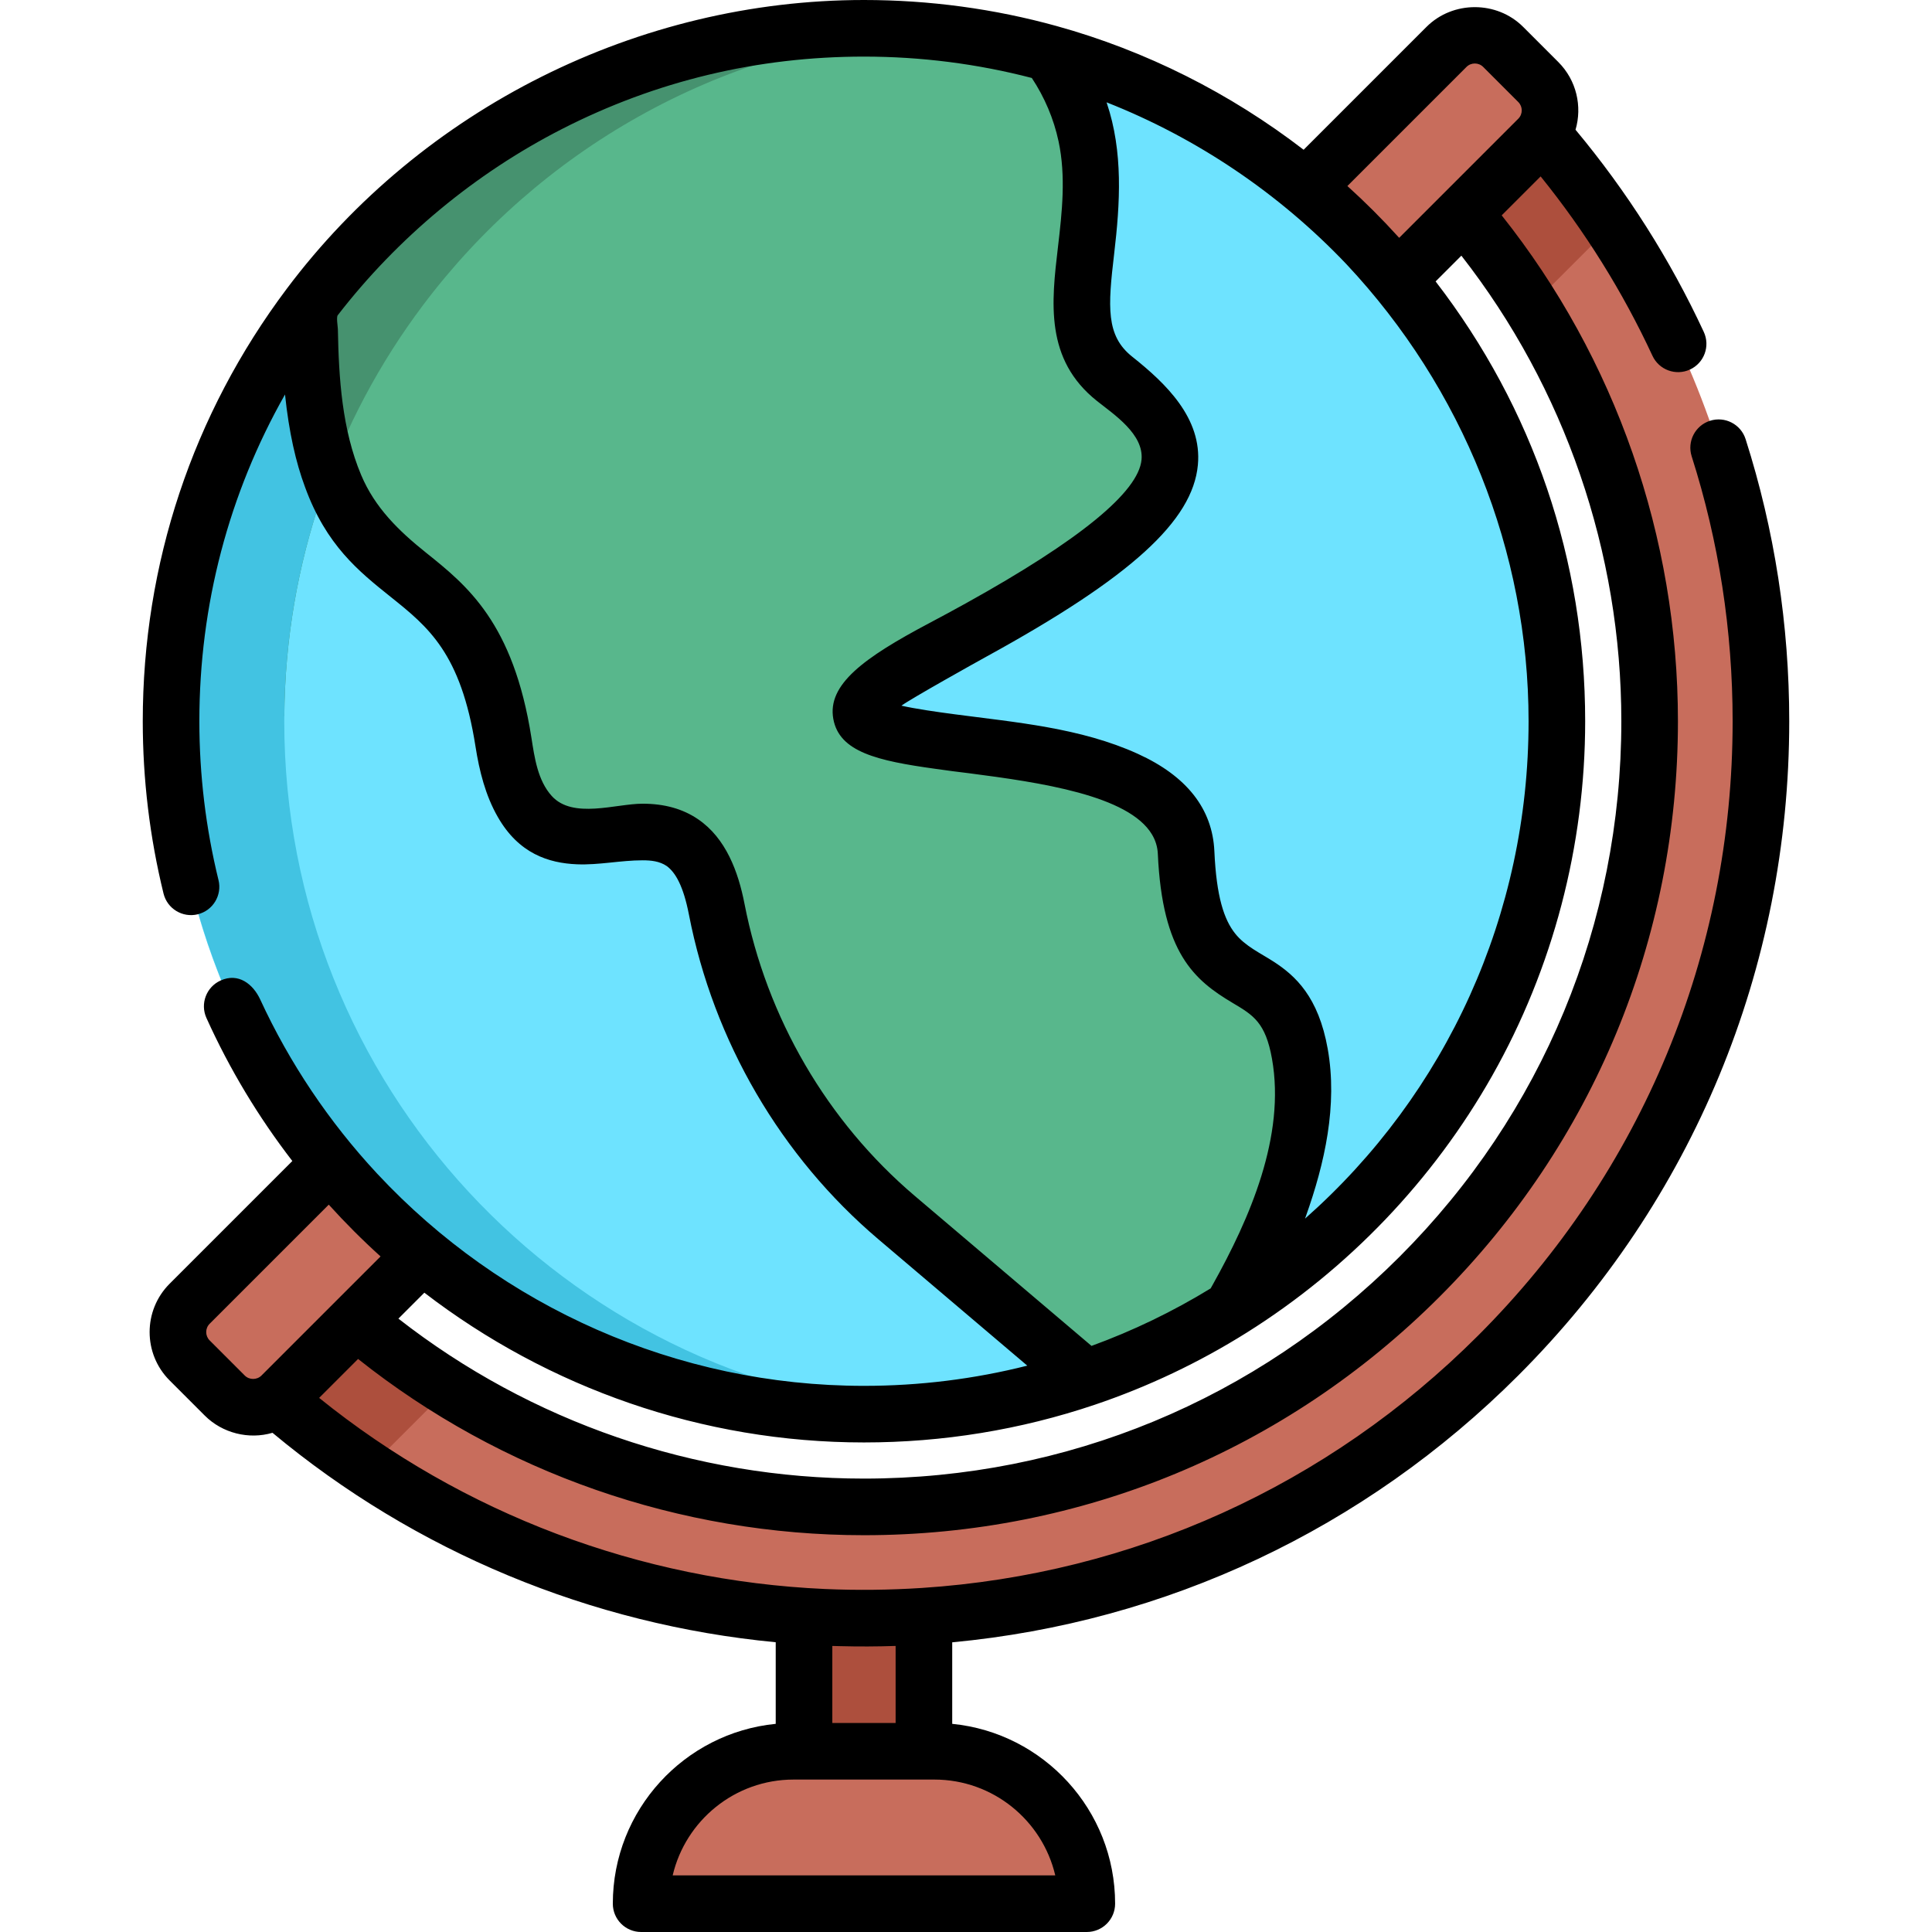 <?xml version="1.0" encoding="iso-8859-1"?>
<!-- Generator: Adobe Illustrator 19.0.0, SVG Export Plug-In . SVG Version: 6.00 Build 0)  -->
<svg xmlns="http://www.w3.org/2000/svg" xmlns:xlink="http://www.w3.org/1999/xlink" version="1.1" id="Layer_1" x="0px" y="0px" viewBox="0 0 512 512" style="enable-background:new 0 0 512 512;" xml:space="preserve" width="512" height="512">
<g>
	<g>
		<rect x="213.075" y="413.766" style="fill:#AD4F3D;" width="31.774" height="70.535"/>
		<g>
			<path style="fill:#C86D5C;" d="M228.962,428.838c-63.493,0-123.186-24.725-168.083-69.622l20.856-20.856     c39.326,39.325,91.612,60.983,147.227,60.983c55.614,0,107.9-21.658,147.226-60.983c39.325-39.326,60.983-91.612,60.983-147.227     c0-55.615-21.658-107.901-60.983-147.226l20.856-20.856c44.897,44.896,69.622,104.589,69.622,168.082     s-24.725,123.187-69.622,168.083C352.148,404.113,292.455,428.838,228.962,428.838z"/>
		</g>
		<g>
			<path style="fill:#AD4F3D;" d="M118.902,367.953c-13.316-8.324-25.787-18.213-37.166-29.593l-20.856,20.856     c11.34,11.34,23.627,21.388,36.677,30.082L118.902,367.953z"/>
			<path style="fill:#AD4F3D;" d="M397.044,23.052l-20.856,20.856c11.379,11.379,21.269,23.85,29.593,37.166l21.345-21.345     C418.433,46.678,408.384,34.391,397.044,23.052z"/>
		</g>
		<path style="fill:#C86D5C;" d="M407.668,21.744l-9.316-9.317c-4.146-4.147-10.869-4.147-15.016,0L50.256,345.508    c-4.147,4.147-4.147,10.869,0,15.016l9.317,9.316c4.147,4.146,10.869,4.146,15.016,0l333.08-333.08    C411.815,32.613,411.815,25.891,407.668,21.744z"/>
		<path style="fill:#58B78C;" d="M345.243,121.302l-41.404-91.108L278.05,14.136C262.428,9.81,245.96,7.5,228.961,7.5    c-60.101,0-113.468,28.876-146.965,73.522L64.121,125.89l8.937,60.449l53.54,82.826l78.923,52.705l44.243,31.462l37.921,11.847    c13.696-4.621,26.664-10.805,38.698-18.356v-0.02l36.446-55.084l5.899-55.713L345.243,121.302z"/>
		<path style="fill:#6EE3FF;" d="M287.686,365.179c-18.444,6.214-38.187,9.586-58.725,9.586    c-101.415,0-183.628-82.213-183.628-183.628c0-41.313,13.646-79.441,36.663-110.116c-0.354,89.439,41.598,52.738,51.43,115.661    c8.17,52.285,47.566-1.789,56.513,44.263c6.194,31.875,22.937,60.741,47.694,81.751L287.686,365.179z"/>
		<path style="fill:#46926F;" d="M73.058,186.339l2.288,3.539c0.275-40.828,13.868-78.494,36.65-108.857    c30.673-40.882,78.011-68.523,131.919-72.897c-1.691-0.136-3.391-0.244-5.094-0.338c-3.284-0.181-6.571-0.287-9.86-0.287    c-26.294,0-51.3,5.527-73.916,15.484c-28.797,12.678-54.17,32.875-73.049,58.038L64.121,125.89L73.058,186.339z"/>
		<path style="fill:#42C3E2;" d="M232.757,374.726c3.778-0.077,7.527-0.269,11.245-0.571    c-94.417-7.613-168.669-86.641-168.669-183.018c0-23.214,4.309-45.422,12.168-65.868c-3.452-9.959-5.586-23.801-5.506-44.248    c-1.438,1.917-2.84,3.864-4.205,5.838c-21.087,30.517-32.458,67.196-32.458,104.278c0,37.87,11.93,75.436,33.878,106.3    c11.094,15.6,24.564,29.391,39.882,40.847c31.582,23.619,70.437,36.48,109.867,36.48    C229.351,374.765,231.882,374.741,232.757,374.726z"/>
		<path style="fill:#6EE3FF;" d="M412.588,191.137c0,65.627-34.431,123.211-86.205,155.686v-0.02c0,0,23.341-38.039,18.09-67.534    c-5.24-29.495-28.178-9.635-30.144-53.327c-1.966-43.682-137.645-15.495-64.565-54.173c73.079-38.668,67.957-53.622,45.609-71.378    c-22.338-17.756,8.691-50.496-17.314-86.234c0-0.01-0.01-0.01-0.01-0.02C355.633,35.609,412.588,106.712,412.588,191.137z"/>
		<path style="fill:#C86D5C;" d="M247.622,464.103h-37.319c-22.311,0-40.397,18.086-40.397,40.397v0h118.114v0    C288.019,482.189,269.932,464.103,247.622,464.103z"/>
	</g>
	<g>
		<path d="M402.348,364.519c46.313-46.312,71.818-107.888,71.818-173.385c0-25.545-3.89-50.698-11.563-74.761    c-1.258-3.947-5.479-6.125-9.424-4.867c-3.946,1.258-6.125,5.478-4.867,9.424c7.202,22.587,10.854,46.208,10.854,70.204    c0,61.491-23.945,119.3-67.425,162.779c-39.854,39.855-91.753,63.282-147.487,66.913c-8.526,0.554-17.068,0.643-25.604,0.278    c-49.02-2.188-96.013-19.926-134.071-50.648l10.318-10.317c37.936,30.167,85.269,46.705,134.065,46.705    c57.618,0,111.787-22.438,152.53-63.179c40.742-40.743,63.179-94.913,63.179-152.53c0-48.797-16.538-96.129-46.705-134.065    l10.319-10.319c11.805,14.608,21.754,30.562,29.632,47.527c1.744,3.757,6.204,5.389,9.961,3.644    c3.757-1.744,5.388-6.204,3.644-9.961c-8.927-19.224-20.352-37.225-33.989-53.578c1.807-6.157,0.288-13.092-4.56-17.941    c0,0-9.312-9.312-9.316-9.316c-6.982-6.982-18.648-6.976-25.623-0.001l-32.558,32.559c-19.472-14.977-41.747-26.221-65.423-32.775    C263.499,2.324,246.309,0,228.961,0C169.193,0,111.859,28.725,75.997,76.52c-24.967,33.274-38.164,72.908-38.164,114.617    c0,15.401,1.852,30.764,5.505,45.663c0.986,4.022,5.045,6.483,9.07,5.498c4.023-0.986,6.484-5.047,5.498-9.07    c-3.367-13.73-5.074-27.892-5.074-42.09c0-30.768,7.792-60.31,22.7-86.597c1.048,10.033,2.864,17.985,5.306,24.542    c5.622,15.427,14.225,22.319,22.66,29.07c10.006,8.009,18.647,14.927,22.517,39.688c1.006,6.439,2.641,12.999,5.922,18.687    c5.536,9.677,13.44,12.214,20.973,12.519c5.831,0.237,11.564-1.058,17.378-1.058c2.237,0,4.521,0.228,6.418,1.53    c2.303,1.698,4.398,5.282,5.869,12.857c6.518,33.539,24.347,64.095,50.203,86.039l39.465,33.496    c-14.087,3.557-28.593,5.354-43.284,5.354c-49.597,0-96.073-20.973-128.88-56.107c-0.074-0.08-0.149-0.16-0.224-0.24    c-12.641-13.595-23.109-29.181-30.89-46.036c-1.907-4.127-5.806-7.171-10.511-5.032c-3.774,1.706-5.452,6.149-3.746,9.923    c6.172,13.656,13.846,26.343,22.767,37.908l-32.524,32.524c-7.064,7.064-7.064,18.558,0,25.622c0,0,9.313,9.312,9.317,9.316    c4.648,4.648,11.646,6.419,17.948,4.564c37.87,31.561,84.392,50.83,133.358,55.505v21.625c-24.2,2.382-43.17,22.846-43.17,47.662    c0,4.142,3.358,7.5,7.5,7.5h118.114c4.142,0,7.5-3.358,7.5-7.5c0-24.815-18.97-45.28-43.17-47.662v-21.604    C309.016,429.907,361.593,405.275,402.348,364.519z M357.073,49.298l31.567-31.567c1.206-1.206,3.208-1.202,4.41,0l9.316,9.316    c1.216,1.216,1.215,3.194,0,4.41l-31.569,31.569c-0.078-0.086-0.159-0.169-0.237-0.255    C366.294,58.063,361.784,53.559,357.073,49.298z M356.813,70.008c0.015,0.016,0.029,0.031,0.044,0.047    c30.771,32.823,48.231,76.021,48.231,121.082c0,51.155-21.717,98.653-59.237,131.81c0.073-0.202,0.143-0.411,0.216-0.615    c5.015-14.083,8.451-29.428,5.791-44.376c-2.455-13.818-8.589-19.395-14.345-23.118c-3.519-2.276-7.528-4.088-10.191-7.444    c-2.922-3.683-4.955-9.679-5.5-21.791c-0.508-11.275-7.339-19.941-20.289-25.83c-15.208-6.915-32.322-8.329-48.68-10.499    c-4.92-0.653-10.216-1.415-13.966-2.261c2.568-1.888,19.978-11.603,22.619-13.052c38.211-20.974,54.573-35.923,55.946-50.757    c1.148-12.401-8.523-21.624-17.412-28.686c-6.98-5.549-6.438-13.168-4.775-27.275c1.577-13.381,2.415-27-1.962-39.971    c-0.017-0.051-0.03-0.101-0.048-0.152C317.194,36.553,339.019,51.279,356.813,70.008z M197.301,239.515    c-1.64-8.445-4.915-17.4-12.336-22.427c-4.004-2.728-8.876-4.099-14.676-4.099c-7.118,0-18.457,4.132-24.062-2.038    c-3.724-4.1-4.57-10.171-5.391-15.426c-4.769-30.517-17.091-40.38-27.963-49.083c-7.212-5.773-13.507-11.889-17.156-20.543    c-5.083-12.053-5.939-25.724-6.175-38.652c-0.012-0.686-0.455-3.168-0.037-3.705c15.872-20.536,36.365-37.565,59.41-49.344    C173.836,21.458,200.767,15,228.961,15c15.086,0,30.036,1.905,44.481,5.664c3.376,5.106,5.81,10.807,7.089,16.797    c1.975,9.247,0.933,18.743-0.162,28.027c-1.725,14.634-3.508,29.767,10.34,40.774c4.557,3.621,12.437,8.796,11.808,15.559    c-0.793,8.567-16.414,21.341-46.47,38.018c-3.109,1.725-6.373,3.492-9.791,5.301c-17.348,9.182-27.068,16.278-25.42,25.38    c1.582,8.736,11.6,11.096,27.087,13.23c3,0.413,6.005,0.849,9.014,1.184c18.65,2.421,42.17,5.803,48.362,16.228    c0.917,1.545,1.454,3.244,1.539,5.117c1.185,26.34,9.704,33.489,19.878,39.537c5.404,3.212,8.665,5.15,10.374,14.768    c3.646,20.519-5.913,42.362-15.725,59.912c-0.177,0.316-0.354,0.632-0.534,0.946c-9.98,6.116-20.576,11.229-31.57,15.237    l-46.776-39.701C219.218,297.231,203.171,269.72,197.301,239.515z M290.081,372.286L290.081,372.286    c0.002,0,0.002-0.001,0.002-0.001c14.113-4.762,27.667-11.191,40.287-19.11c0,0,0.001-0.001,0.002-0.001    c26.925-16.889,49.421-40.427,65.057-68.069c16.132-28.52,24.659-61.014,24.659-93.968c0-42.6-13.706-82.899-39.636-116.555    l6.828-6.828c27.389,35.058,42.391,78.55,42.391,123.379c0,53.611-20.877,104.013-58.786,141.923    c-37.91,37.909-88.312,58.786-141.923,58.786c-44.829,0-88.321-15.002-123.38-42.391l6.875-6.875    c32.809,25.205,73.577,39.687,116.504,39.687C249.864,382.265,270.427,378.907,290.081,372.286z M55.559,355.22    c-1.215-1.216-1.215-3.193,0-4.409l31.568-31.567c4.339,4.798,8.927,9.388,13.725,13.726c0,0-31.498,31.498-31.567,31.567    c-1.194,1.194-3.217,1.193-4.409,0.001L55.559,355.22z M279.657,497H178.268c3.403-14.537,16.475-25.397,32.035-25.397h37.32    C263.182,471.603,276.254,482.462,279.657,497z M237.349,436.189v20.413h-16.774v-20.407c0.661,0.022,1.318,0.033,1.977,0.05    C227.483,436.375,232.421,436.36,237.349,436.189z"/>
	</g>
</g>















</svg>
